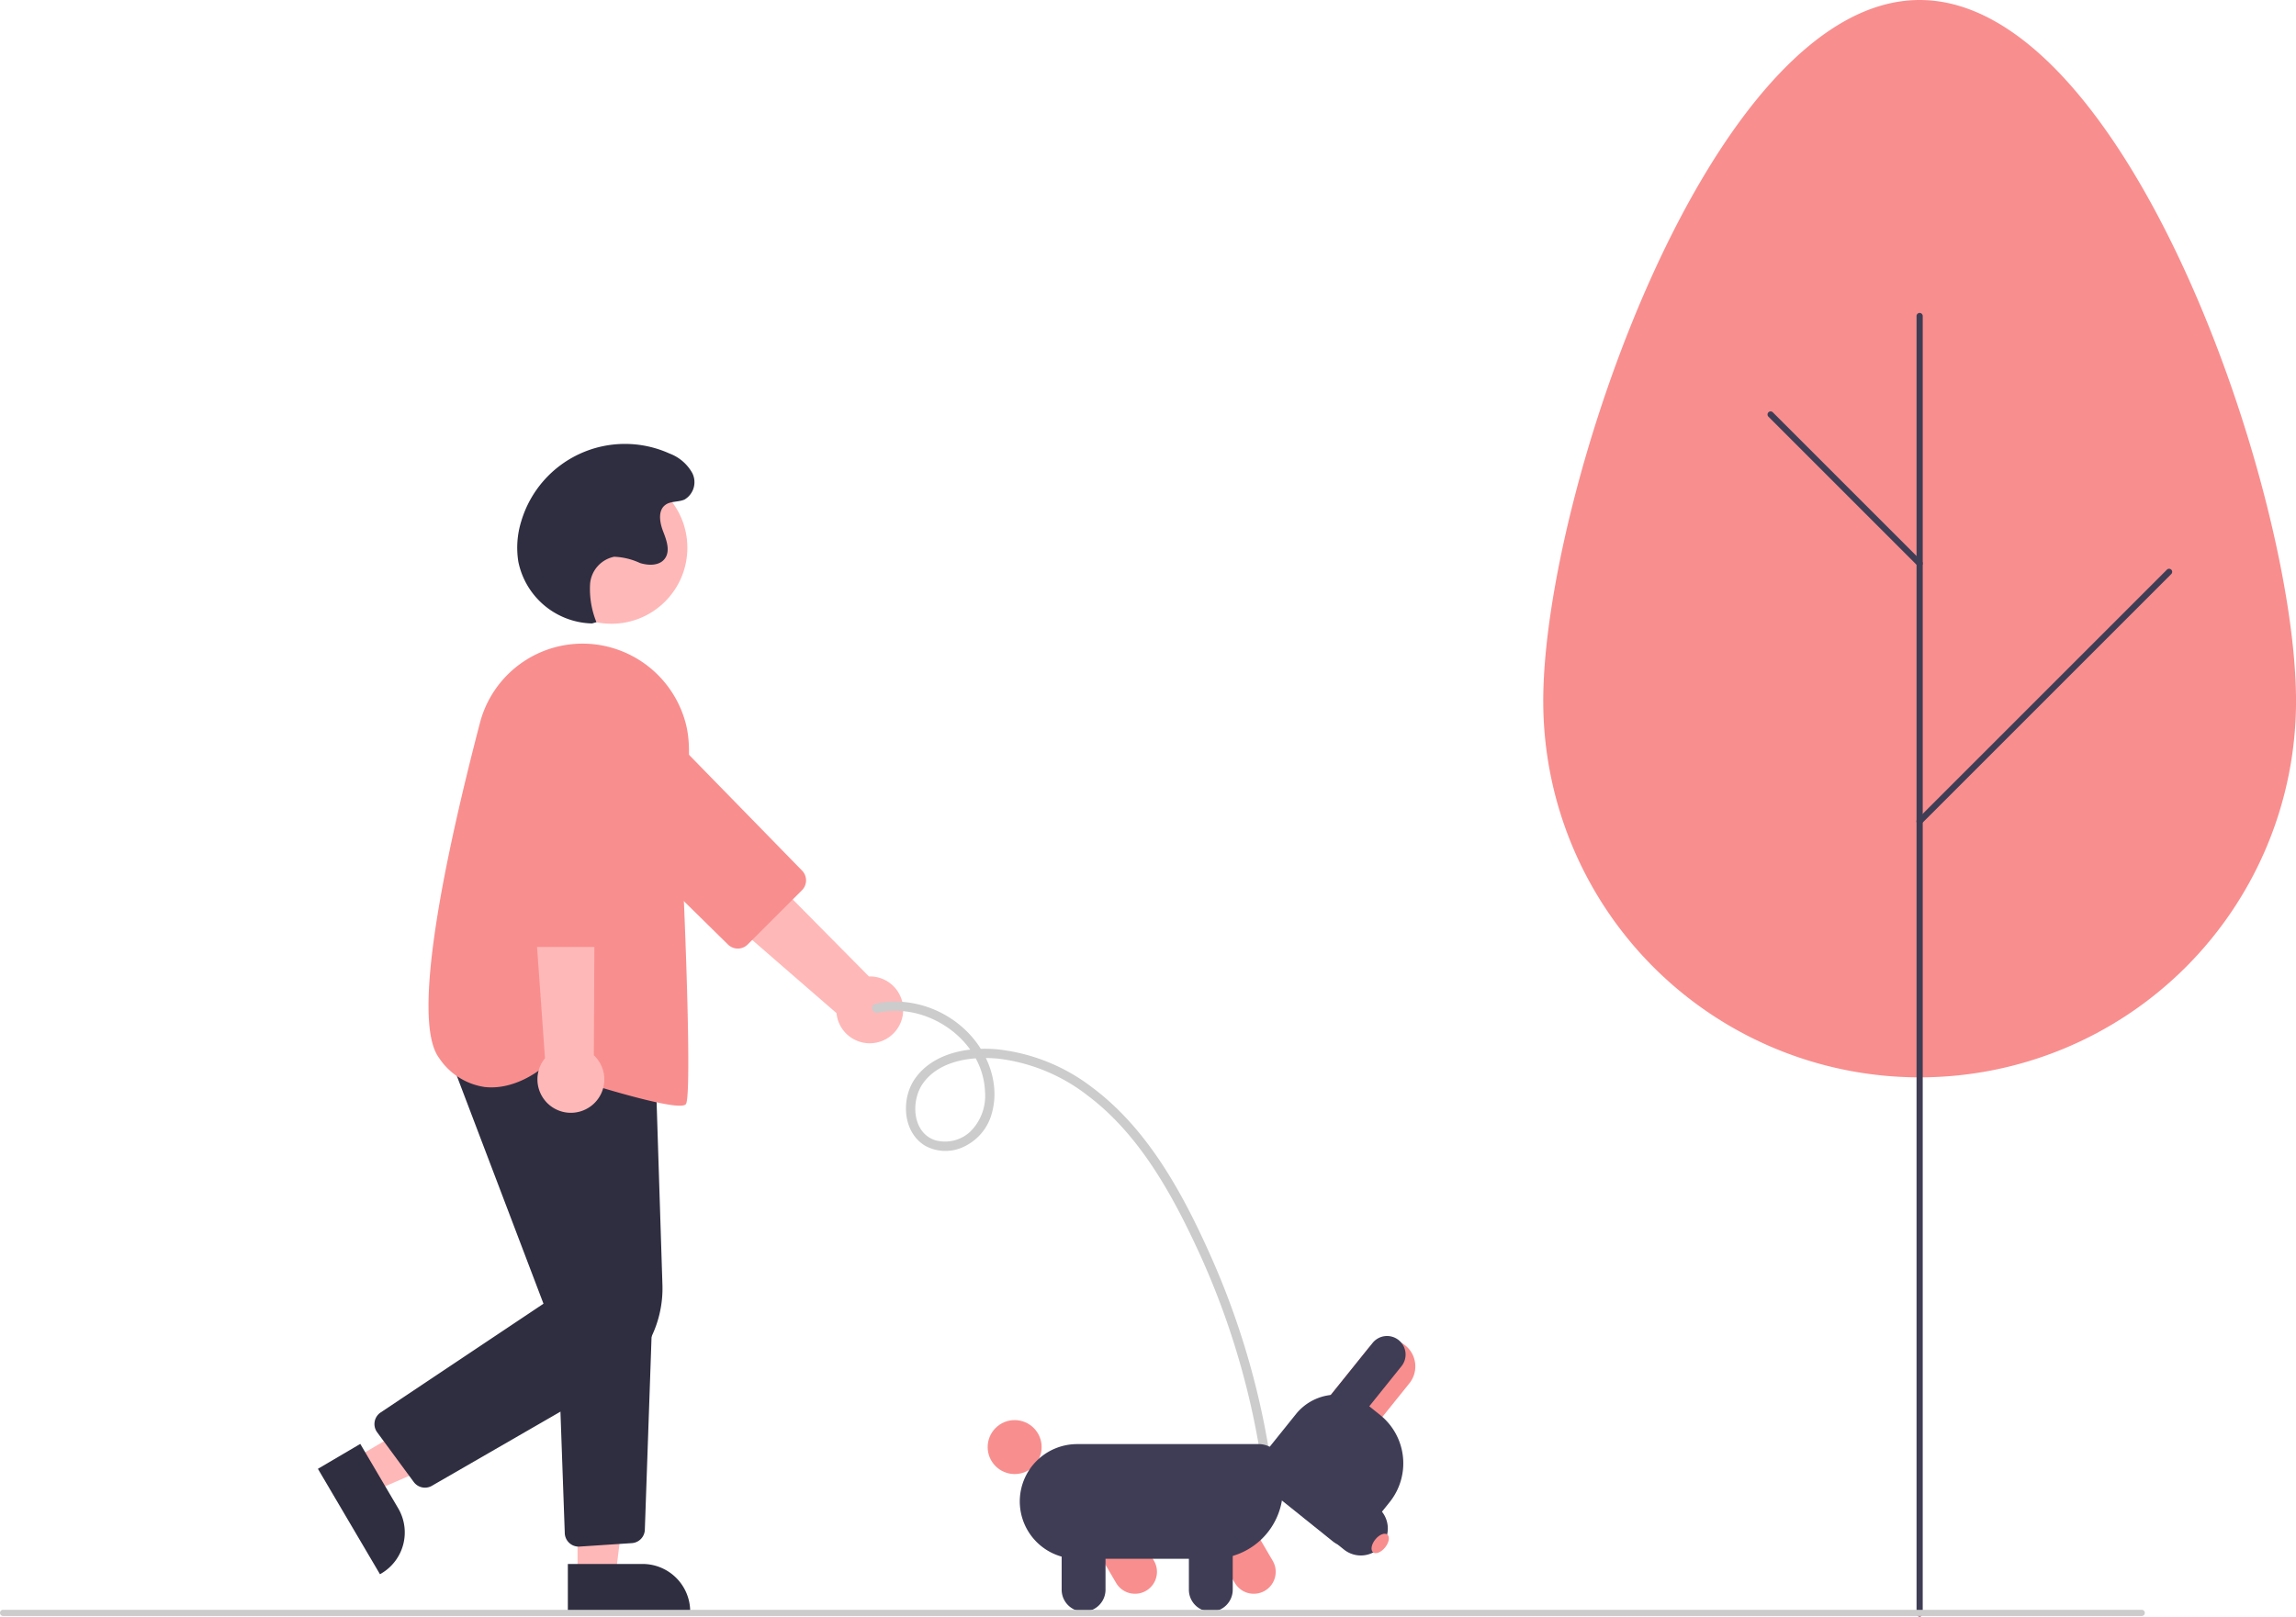 <svg xmlns="http://www.w3.org/2000/svg" width="300" height="211.264" viewBox="0 0 300 211.264"><g transform="translate(0 0)"><path d="M465.192,467.886a4.344,4.344,0,0,0-4.431-4.974l-27.824-28.133-5.5,7.684L456.519,467.7a4.368,4.368,0,0,0,8.673.186Z" transform="translate(-347.223 -335.303)" fill="#ffb8b8"/><path d="M442.329,440.957l-7.1,7.094a1.825,1.825,0,0,1-2.562.01l-19.406-19.078a7.118,7.118,0,1,1,10.085-10.049l19,19.465A1.826,1.826,0,0,1,442.329,440.957Z" transform="translate(-337.54 -324.617)" fill="#f98e8e"/><circle cx="9.932" cy="9.932" r="9.932" transform="translate(69.95 61.654)" fill="#ffb8b8"/><path d="M114.543,457.058l2.515,4.272,17.677-7.667-3.712-6.306Z" transform="translate(-68.222 -266.447)" fill="#ffb8b8"/><path d="M337.329,655.411l4.953,8.414h0a6.222,6.222,0,0,1-2.206,8.518l-.174.1-8.109-13.777Z" transform="translate(-290.254 -466.712)" fill="#2f2e41"/><path d="M186.6,481.242h4.958l2.358-19.123H186.6Z" transform="translate(-111.138 -275.24)" fill="#ffb8b8"/><path d="M412.55,694.2h9.764a6.222,6.222,0,0,1,6.222,6.222v.2H412.55Z" transform="translate(-338.354 -489.811)" fill="#2f2e41"/><path d="M356.665,584.426a1.817,1.817,0,0,1-1.466-.741l-4.781-6.494a1.82,1.82,0,0,1,.455-2.592l21.277-14.211L359.312,526.63l27.454,2.266.925,29.009a14.577,14.577,0,0,1-7.3,13.112l-22.819,13.165A1.813,1.813,0,0,1,356.665,584.426Z" transform="translate(-301.137 -390.009)" fill="#2f2e41"/><path d="M411.892,643.425a1.82,1.82,0,0,1-1.815-1.755l-1.006-28.26,12.459-.656-.992,28.463a1.815,1.815,0,0,1-1.7,1.752l-6.823.452Q411.953,643.425,411.892,643.425Z" transform="translate(-336.282 -441.304)" fill="#2f2e41"/><path d="M400.349,457.172c-3.17,0-14.241-3.565-18.085-4.836-.575.46-3.734,2.822-7.421,2.39a8.647,8.647,0,0,1-5.953-3.828c-3.7-5.02.87-26.549,5.354-43.726a13.858,13.858,0,0,1,16.39-10.061h0a13.98,13.98,0,0,1,10.55,10.263c.844,3.437.118,7.479-.412,10.431a14.177,14.177,0,0,0-.379,3.023c.26,2.082,1.706,34.734.776,36.129C401.068,457.1,400.782,457.172,400.349,457.172Z" transform="translate(-311.542 -312.673)" fill="#f98e8e"/><path d="M407.128,478.182a4.344,4.344,0,0,0,.381-6.651l.2-39.568-9.319,1.552,2.737,38.406a4.368,4.368,0,0,0,6,6.261Z" transform="translate(-329.918 -333.626)" fill="#ffb8b8"/><path d="M407.507,441.592H397.469a1.825,1.825,0,0,1-1.82-1.8l-.246-27.213a7.118,7.118,0,1,1,14.237.017l-.313,27.2a1.826,1.826,0,0,1-1.82,1.8Z" transform="translate(-328.141 -317.844)" fill="#f98e8e"/><path d="M405.965,355.714a10.077,10.077,0,0,1-9.626-8.065,11.594,11.594,0,0,1,.372-5.263,14.135,14.135,0,0,1,19.385-8.878,5.663,5.663,0,0,1,2.972,2.555,2.638,2.638,0,0,1-1.01,3.456c-.8.357-1.8.182-2.5.694-1.015.736-.754,2.3-.3,3.47s.966,2.583.206,3.58c-.708.929-2.123.9-3.237.551a8.7,8.7,0,0,0-3.376-.816,3.946,3.946,0,0,0-3.138,3.548,11.541,11.541,0,0,0,.829,5Z" transform="translate(-328.611 -274.237)" fill="#2f2e41"/><path d="M727.7,280.405c0-27.161,22.019-91.614,49.18-91.614s49.18,64.453,49.18,91.614a49.18,49.18,0,1,1-98.36,0Z" transform="translate(-526.056 -188.791)" fill="#f98e8e"/><path d="M848.713,460.291a.4.4,0,0,1-.4-.4V290.329a.4.4,0,1,1,.809,0V459.886A.4.4,0,0,1,848.713,460.291Z" transform="translate(-597.894 -249.027)" fill="#3f3d56"/><path d="M820.044,342.011a.4.4,0,0,1-.286-.118l-19.466-19.465a.4.4,0,0,1,.572-.572L820.33,341.32a.4.4,0,0,1-.286.69Z" transform="translate(-569.225 -267.974)" fill="#3f3d56"/><path d="M848.713,406a.4.4,0,0,1-.286-.69l32.6-32.6a.4.4,0,1,1,.572.572L849,405.88a.4.4,0,0,1-.286.118Z" transform="translate(-597.894 -298.263)" fill="#3f3d56"/><path d="M511.624,513.915c6.452-1.459,13.762,3.588,13.988,10.364a6.568,6.568,0,0,1-1.961,5.2,4.826,4.826,0,0,1-4.577,1.087c-3.012-1.007-3.172-5.2-1.557-7.445,2.188-3.035,6.521-3.553,9.96-3.192a23.6,23.6,0,0,1,11.553,4.811c6.713,5.058,10.987,12.81,14.446,20.3a102.355,102.355,0,0,1,7.667,24.094q.293,1.567.536,3.142a.611.611,0,0,0,.752.413.622.622,0,0,0,.413-.752,103.7,103.7,0,0,0-7.778-26.311c-3.622-8.117-8.189-16.537-15.454-21.954a24.641,24.641,0,0,0-12.424-4.981c-3.81-.338-8.322.468-10.691,3.781-1.869,2.614-1.679,6.959,1.213,8.78a5.52,5.52,0,0,0,5.262.106,6.738,6.738,0,0,0,3.553-4.4c1.027-3.763-.533-7.833-3.206-10.523a13.474,13.474,0,0,0-9.484-3.988,11.943,11.943,0,0,0-2.55.3c-.762.172-.421,1.337.339,1.165Z" transform="translate(-396.905 -381.561)" fill="#ccc"/><path d="M583.793,685.994l-4.01-6.846,4.944-2.9,4.009,6.845h0a2.865,2.865,0,0,1-4.944,2.9Z" transform="translate(-437.959 -479.125)" fill="#f98e8e"/><circle cx="3.526" cy="3.526" r="3.526" transform="translate(129.051 185.588)" fill="#f98e8e"/><path d="M622.155,685.994l-4.009-6.846,4.944-2.9,4.01,6.845a2.865,2.865,0,0,1-4.944,2.9Z" transform="translate(-460.807 -479.125)" fill="#f98e8e"/><path d="M558.572,662.966a7.5,7.5,0,0,1,7.493-7.493h23.718a3.171,3.171,0,0,1,3.167,3.167v2.7a9.13,9.13,0,0,1-9.119,9.119H566.065A7.5,7.5,0,0,1,558.572,662.966Z" transform="translate(-425.325 -466.749)" fill="#3f3d56"/><path d="M572.1,690.839v-7.933h5.73v7.933a2.865,2.865,0,1,1-5.73,0Z" transform="translate(-433.381 -483.088)" fill="#3f3d56"/><path d="M613.21,690.839v-7.933h5.73v7.933a2.865,2.865,0,0,1-5.73,0Z" transform="translate(-457.868 -483.088)" fill="#3f3d56"/><path d="M662.319,622.966a3.526,3.526,0,0,1,5.5,4.416l-5.8,7.216-5.5-4.416Z" transform="translate(-483.666 -446.602)" fill="#f98e8e"/><path d="M635.509,647.811l4.643-5.781a6.8,6.8,0,0,1,9.547-1.042l1.451,1.165a8.106,8.106,0,0,1,1.243,11.383l-3.825,4.763a2.545,2.545,0,0,1-3.574.39l-9.093-7.3A2.545,2.545,0,0,1,635.509,647.811Z" transform="translate(-470.816 -457.231)" fill="#3f3d56"/><path d="M663.009,621.448a2.424,2.424,0,1,1,3.78,3.036L660.3,632.56l-3.78-3.036Z" transform="translate(-483.665 -445.943)" fill="#3f3d56"/><path d="M643.082,656.162l9.965,8a3.526,3.526,0,1,1-4.416,5.5l-9.966-8Z" transform="translate(-473.03 -467.159)" fill="#3f3d56"/><ellipse cx="1.488" cy="0.826" rx="1.488" ry="0.826" transform="translate(178.765 202.35) rotate(-51.23)" fill="#f98e8e"/><path d="M508.919,709.833H229.481a.4.4,0,1,1,0-.809H508.919a.4.4,0,1,1,0,.809Z" transform="translate(-229.077 -498.644)" fill="#ccc"/></g></svg>